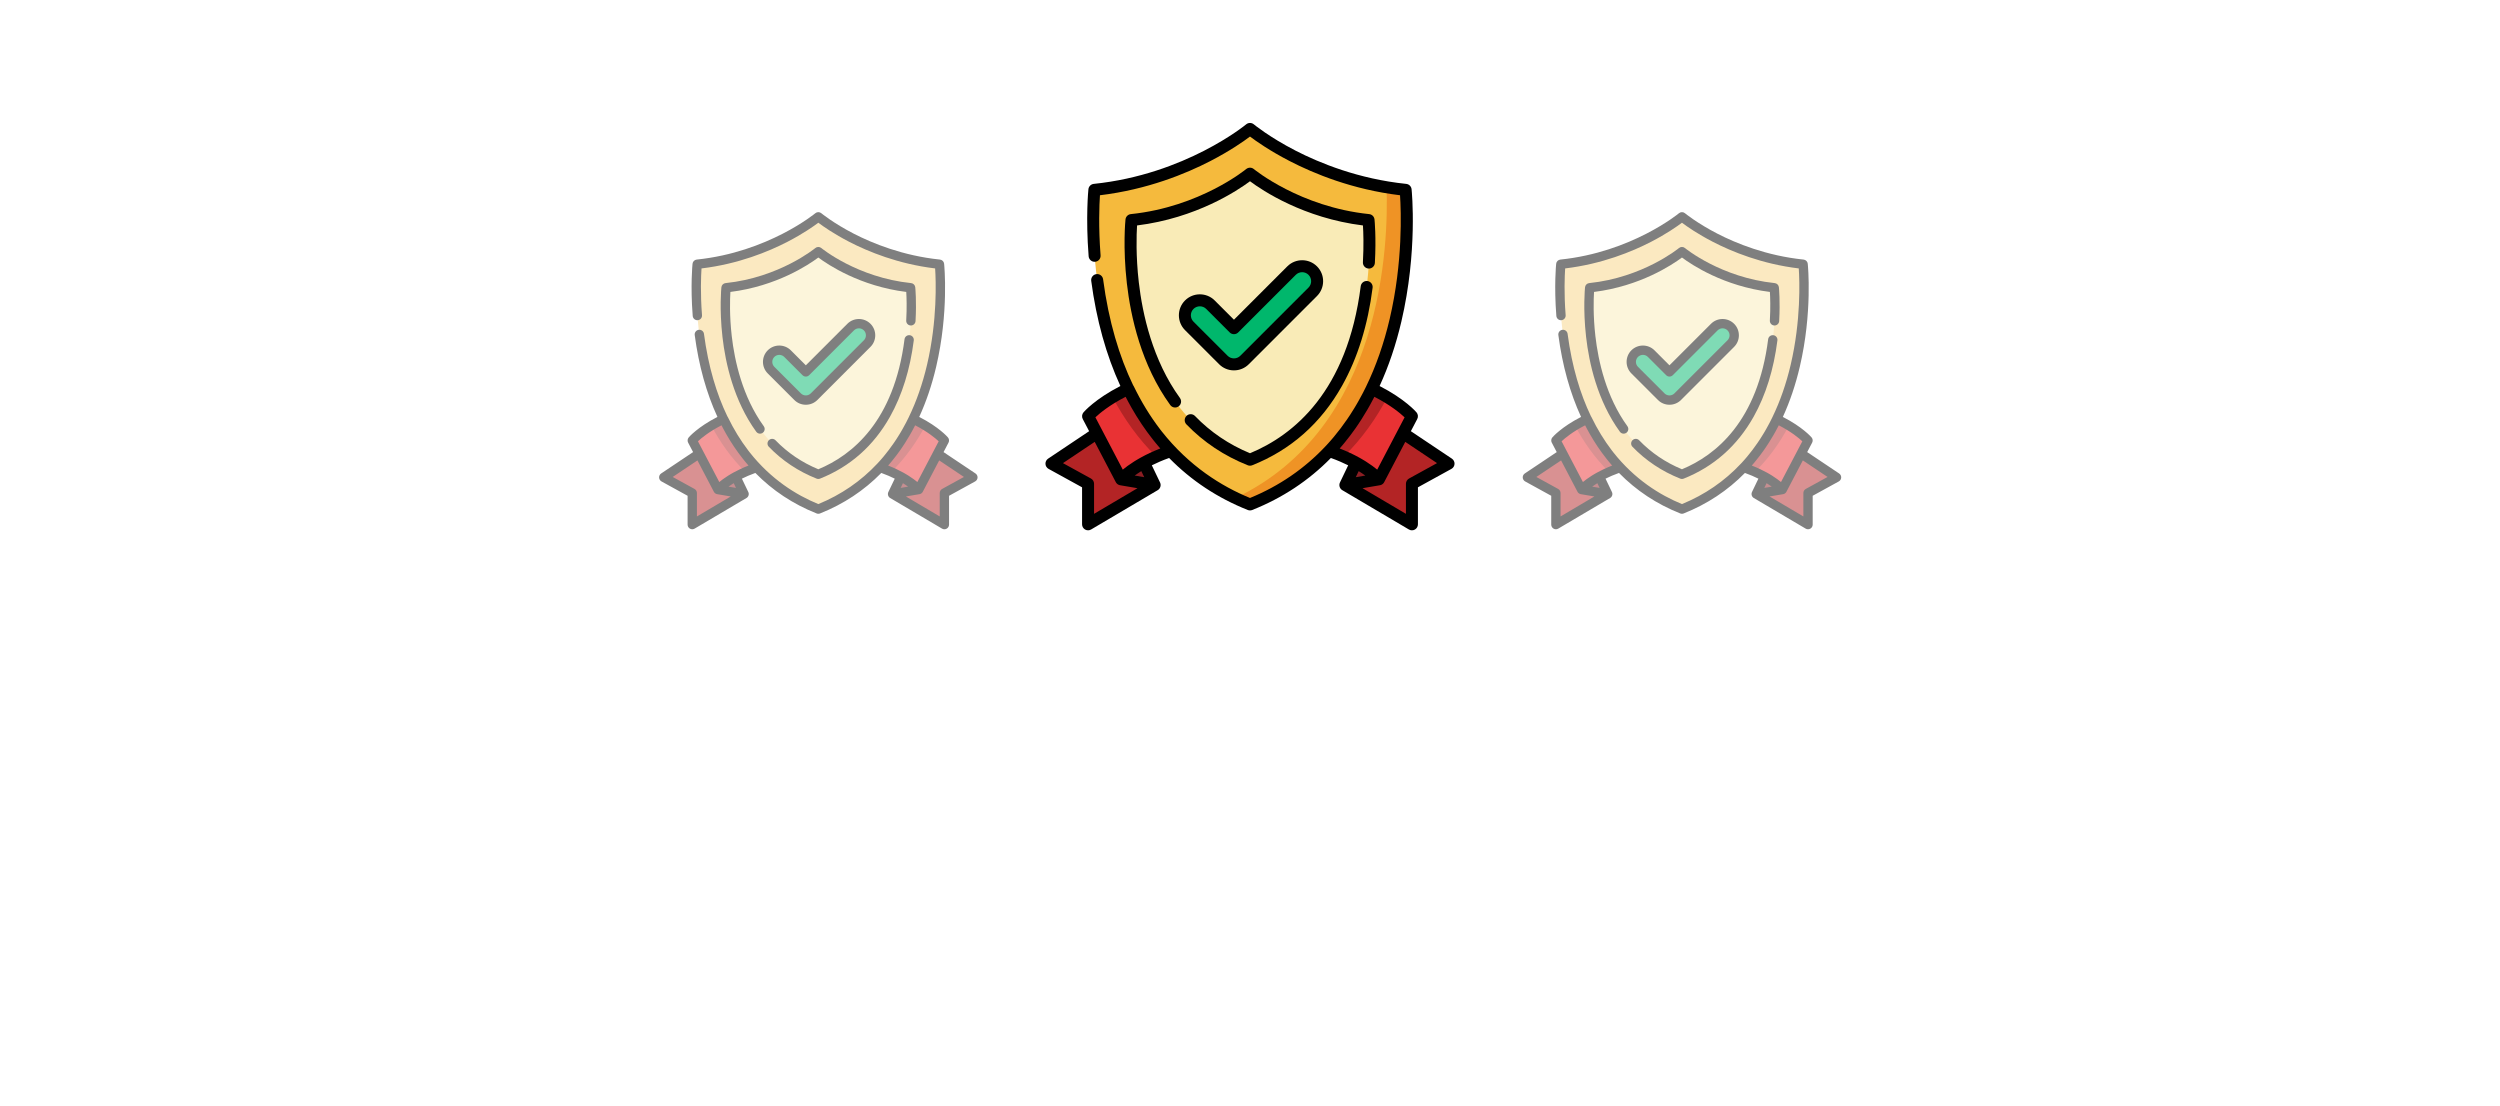 <svg width="330" height="146" viewBox="0 0 330 146" fill="none" xmlns="http://www.w3.org/2000/svg">
<rect y="0" width="330" height="146" rx="20" fill="white" fill-opacity="0.8"/>
<path d="M150.987 61.079C148.893 62.234 147.985 63.273 147.985 63.273L144.795 57.18L138.791 61.199L143.624 63.857V69.211L152.411 64.024L151.005 61.091L150.987 61.079ZM179.012 61.079C181.106 62.234 182.014 63.273 182.014 63.273L185.204 57.18L191.209 61.199L186.375 63.857V69.212L177.589 64.024L178.995 61.091L179.012 61.079Z" fill="#B32425"/>
<path d="M151.005 61.09C151.005 61.09 150.991 61.09 150.968 61.09C148.888 62.241 147.985 63.273 147.985 63.273L152.411 64.024L151.005 61.09ZM178.994 61.09C178.994 61.09 179.008 61.09 179.032 61.09C181.112 62.241 182.015 63.273 182.015 63.273L177.589 64.024L178.994 61.09Z" fill="#8C1E23"/>
<path d="M148.939 51.319C145.206 53.09 143.624 54.943 143.624 54.943L147.985 63.273C147.985 63.273 149.888 61.096 154.54 59.54C152.176 57.043 150.349 54.231 148.939 51.319ZM181.061 51.319C179.651 54.231 177.823 57.043 175.46 59.54C180.112 61.096 182.014 63.273 182.014 63.273L186.375 54.943C186.375 54.943 184.793 53.089 181.061 51.319Z" fill="#E93234"/>
<path d="M165 66.585C188.841 57.101 185.542 25.06 185.542 25.06C173.079 23.774 165 17.021 165 17.021C165 17.021 156.921 23.774 144.458 25.06C144.458 25.06 141.158 57.101 165 66.585Z" fill="#F5BA3D"/>
<path d="M181.061 51.319C179.651 54.231 177.823 57.043 175.46 59.54C176.109 59.757 176.748 60.002 177.375 60.275C179.776 57.911 181.66 55.231 183.136 52.43C182.535 52.068 181.846 51.692 181.061 51.319ZM148.939 51.319C150.349 54.231 152.176 57.043 154.54 59.54C153.891 59.757 153.252 60.002 152.625 60.275C150.224 57.911 148.34 55.231 146.864 52.43C147.464 52.068 148.153 51.692 148.939 51.319Z" fill="#B32425"/>
<path d="M185.542 25.06C184.7 24.973 183.86 24.859 183.025 24.718C183.288 32.085 182.609 56.472 163.069 65.739C163.703 66.043 164.347 66.325 165 66.585C188.841 57.101 185.542 25.06 185.542 25.06Z" fill="#EF9325"/>
<path d="M165 60.682C183.162 53.457 180.649 29.049 180.649 29.049C171.154 28.069 165 22.925 165 22.925C165 22.925 158.845 28.069 149.351 29.049C149.351 29.049 146.838 53.457 165 60.682Z" fill="#F9EBB7"/>
<path d="M162.882 48.099C162.357 48.099 161.854 47.891 161.482 47.52L156.982 43.019C156.209 42.246 156.209 40.993 156.982 40.22C157.754 39.448 159.007 39.448 159.78 40.22L162.882 43.322L170.484 35.72C171.257 34.947 172.51 34.947 173.283 35.719C174.056 36.492 174.056 37.745 173.283 38.518L164.281 47.52C164.097 47.703 163.879 47.849 163.639 47.949C163.399 48.048 163.142 48.099 162.882 48.099Z" fill="#00B76C"/>
<path d="M191.649 60.541L186.234 56.917L187.076 55.31C187.149 55.17 187.179 55.011 187.161 54.855C187.143 54.698 187.079 54.55 186.977 54.43C186.912 54.354 185.447 52.664 182.107 50.954C183.302 48.353 184.263 45.51 184.981 42.447C187.142 33.227 186.363 25.311 186.329 24.979C186.31 24.798 186.23 24.629 186.101 24.501C185.973 24.372 185.804 24.292 185.623 24.273C179.329 23.624 174.199 21.525 171.004 19.879C167.531 18.089 165.526 16.431 165.507 16.414C165.365 16.296 165.185 16.23 165 16.23C164.814 16.23 164.635 16.296 164.493 16.414C164.414 16.48 156.459 23.027 144.376 24.273C144.196 24.292 144.027 24.372 143.898 24.501C143.77 24.63 143.689 24.798 143.671 24.979C143.655 25.128 143.299 28.692 143.7 33.828C143.708 33.931 143.737 34.032 143.784 34.125C143.831 34.218 143.896 34.3 143.975 34.367C144.054 34.435 144.145 34.486 144.244 34.518C144.343 34.55 144.447 34.563 144.55 34.555C144.759 34.538 144.953 34.44 145.09 34.28C145.226 34.121 145.294 33.914 145.277 33.705C144.984 29.948 145.112 27.008 145.194 25.774C151.456 25.023 156.552 22.922 159.765 21.261C162.384 19.907 164.178 18.645 165 18.025C165.821 18.645 167.615 19.907 170.234 21.261C173.447 22.922 178.543 25.023 184.805 25.774C184.941 27.824 185.2 34.584 183.441 42.086C182.68 45.336 181.636 48.324 180.326 51.021C180.289 51.096 180.252 51.171 180.215 51.246C180.134 51.409 180.052 51.571 179.969 51.733C179.923 51.824 179.876 51.914 179.828 52.005C179.668 52.31 179.503 52.614 179.333 52.914C179.265 53.036 179.195 53.158 179.125 53.279C179.055 53.4 178.984 53.52 178.912 53.641C178.861 53.727 178.809 53.813 178.756 53.899C178.588 54.175 178.417 54.448 178.241 54.719C178.228 54.739 178.215 54.759 178.202 54.779C178.072 54.977 177.94 55.174 177.805 55.37C177.263 56.162 176.683 56.928 176.068 57.666L176.058 57.678C175.94 57.819 175.821 57.958 175.701 58.096C175.607 58.205 175.511 58.312 175.415 58.419C175.396 58.441 175.377 58.462 175.358 58.484C175.249 58.604 175.14 58.723 175.03 58.841L175.013 58.859C172.222 61.843 168.868 64.147 165 65.732C161.213 64.179 156.973 61.522 153.377 56.979L153.342 56.936C153.27 56.843 153.198 56.751 153.126 56.657C151.815 54.941 150.65 53.04 149.651 50.975C149.628 50.927 149.6 50.882 149.568 50.84C147.757 47.071 146.351 42.472 145.608 36.857C145.579 36.65 145.469 36.464 145.303 36.337C145.137 36.211 144.928 36.155 144.721 36.183C144.514 36.21 144.326 36.318 144.199 36.483C144.071 36.648 144.014 36.857 144.04 37.065C144.722 42.216 146.015 46.872 147.892 50.954C144.553 52.664 143.087 54.354 143.023 54.43C142.92 54.55 142.856 54.698 142.838 54.855C142.821 55.012 142.85 55.17 142.923 55.31L143.765 56.918L138.351 60.541C138.238 60.617 138.147 60.72 138.085 60.841C138.024 60.962 137.995 61.097 138.001 61.233C138.007 61.369 138.047 61.5 138.119 61.616C138.191 61.731 138.291 61.826 138.41 61.892L142.833 64.325V69.212C142.833 69.351 142.87 69.488 142.94 69.608C143.011 69.729 143.111 69.829 143.232 69.898C143.353 69.967 143.491 70.003 143.63 70.002C143.769 70.001 143.906 69.963 144.026 69.892L152.813 64.705C152.818 64.702 152.823 64.698 152.829 64.695C152.853 64.679 152.877 64.662 152.901 64.644C152.908 64.638 152.915 64.633 152.922 64.627C152.941 64.611 152.958 64.595 152.975 64.578C152.978 64.575 152.981 64.573 152.983 64.57C153.004 64.548 153.023 64.526 153.04 64.502L153.042 64.5C153.044 64.498 153.045 64.496 153.046 64.494C153.064 64.47 153.081 64.444 153.096 64.418C153.099 64.412 153.102 64.407 153.105 64.401C153.121 64.373 153.135 64.344 153.146 64.314C153.148 64.309 153.15 64.304 153.152 64.299C153.161 64.273 153.169 64.247 153.176 64.221C153.178 64.214 153.18 64.207 153.182 64.2C153.189 64.169 153.194 64.138 153.197 64.106C153.198 64.102 153.198 64.097 153.198 64.093C153.201 64.065 153.202 64.036 153.201 64.007C153.2 63.968 153.197 63.929 153.191 63.891L153.189 63.884C153.182 63.846 153.173 63.81 153.161 63.774C153.15 63.742 153.138 63.712 153.124 63.682L152.041 61.422C152.691 61.097 153.45 60.765 154.323 60.452C157.242 63.431 160.714 65.731 164.708 67.32C164.895 67.394 165.105 67.394 165.292 67.32C169.28 65.734 172.756 63.432 175.677 60.452C176.55 60.765 177.309 61.098 177.959 61.422L176.876 63.682C176.858 63.719 176.844 63.757 176.832 63.797C176.824 63.825 176.816 63.855 176.811 63.884C176.811 63.886 176.81 63.889 176.81 63.891C176.804 63.923 176.801 63.955 176.8 63.988C176.799 63.995 176.799 64.001 176.799 64.008C176.799 64.036 176.799 64.065 176.802 64.093C176.802 64.098 176.802 64.102 176.803 64.106C176.806 64.138 176.811 64.169 176.819 64.2C176.82 64.207 176.822 64.214 176.824 64.221C176.831 64.247 176.839 64.273 176.848 64.299C176.85 64.304 176.852 64.309 176.854 64.315C176.866 64.344 176.879 64.373 176.895 64.401C176.898 64.407 176.901 64.413 176.904 64.418C176.919 64.444 176.936 64.47 176.954 64.494C176.955 64.496 176.956 64.498 176.958 64.5L176.96 64.503C176.977 64.526 176.996 64.548 177.017 64.57C177.019 64.573 177.022 64.575 177.025 64.578C177.042 64.595 177.059 64.611 177.078 64.627C177.085 64.633 177.092 64.638 177.099 64.644C177.122 64.662 177.147 64.679 177.171 64.695C177.177 64.698 177.182 64.702 177.187 64.705L185.974 69.892C186.094 69.963 186.23 70.001 186.37 70.002C186.509 70.004 186.647 69.968 186.768 69.898C186.889 69.829 186.99 69.729 187.06 69.609C187.13 69.488 187.166 69.351 187.166 69.212V64.325L191.59 61.892C191.709 61.826 191.809 61.731 191.881 61.616C191.953 61.5 191.993 61.369 191.999 61.233C192.005 61.097 191.976 60.962 191.914 60.841C191.853 60.72 191.761 60.617 191.649 60.541ZM149.838 62.734C149.878 62.705 149.919 62.676 149.962 62.645C149.989 62.627 150.017 62.608 150.044 62.589C150.088 62.559 150.132 62.529 150.178 62.497C150.206 62.479 150.235 62.459 150.264 62.44C150.312 62.408 150.36 62.376 150.411 62.344C150.429 62.332 150.449 62.32 150.467 62.308C150.524 62.272 150.582 62.235 150.641 62.198L150.655 62.189L151.038 62.989L149.781 62.775C149.799 62.762 149.818 62.748 149.838 62.734ZM144.005 63.164L140.311 61.132L144.503 58.327L147.284 63.64C147.3 63.669 147.317 63.697 147.335 63.724C147.343 63.734 147.351 63.743 147.359 63.753C147.371 63.769 147.383 63.785 147.397 63.8C147.41 63.815 147.424 63.828 147.439 63.842C147.448 63.851 147.456 63.86 147.465 63.868C147.483 63.883 147.502 63.897 147.521 63.911C147.527 63.916 147.534 63.921 147.541 63.926C147.562 63.94 147.584 63.953 147.607 63.965C147.612 63.968 147.617 63.971 147.622 63.974C147.651 63.988 147.68 64.001 147.709 64.012C147.739 64.023 147.77 64.033 147.801 64.04C147.819 64.044 147.835 64.049 147.853 64.052L150.148 64.442L144.415 67.826V63.857C144.415 63.715 144.377 63.576 144.305 63.455C144.233 63.333 144.129 63.232 144.005 63.164ZM153.16 59.198C152.174 59.583 151.329 59.989 150.612 60.384C150.61 60.385 150.608 60.386 150.605 60.387L150.585 60.398L150.585 60.398L150.577 60.403C150.484 60.455 150.39 60.507 150.298 60.561C150.262 60.581 150.227 60.602 150.193 60.622L150.181 60.629L150.165 60.638C150.07 60.694 149.978 60.749 149.888 60.804L149.846 60.83C149.792 60.864 149.739 60.897 149.686 60.93L149.653 60.951L149.649 60.954C149.041 61.34 148.562 61.698 148.207 61.992L145.62 57.05L144.592 55.086C145.167 54.543 146.445 53.475 148.582 52.377C148.664 52.537 148.747 52.697 148.831 52.855C148.874 52.936 148.917 53.016 148.96 53.096C149.069 53.297 149.18 53.498 149.292 53.698C149.317 53.743 149.341 53.788 149.366 53.833C150.211 55.317 151.142 56.702 152.156 57.987L152.227 58.076C152.309 58.18 152.392 58.283 152.476 58.385C152.518 58.438 152.562 58.49 152.605 58.543C152.678 58.632 152.752 58.721 152.826 58.808C152.936 58.939 153.048 59.069 153.16 59.198ZM179.188 62.516L179.345 62.19L179.359 62.198C179.418 62.235 179.475 62.272 179.532 62.308C179.551 62.32 179.571 62.332 179.589 62.344C179.64 62.377 179.688 62.409 179.736 62.441C179.765 62.46 179.794 62.479 179.822 62.498C179.868 62.529 179.912 62.559 179.956 62.59C179.983 62.608 180.011 62.627 180.038 62.646C180.08 62.675 180.12 62.704 180.16 62.733C180.18 62.747 180.2 62.762 180.22 62.776L178.962 62.989L179.188 62.516ZM176.845 59.192C176.913 59.114 176.98 59.035 177.047 58.956C177.088 58.908 177.13 58.861 177.17 58.813C177.273 58.691 177.376 58.568 177.477 58.444L177.487 58.432C177.986 57.822 178.463 57.195 178.915 56.55C178.976 56.464 179.034 56.375 179.094 56.288C179.166 56.182 179.239 56.076 179.31 55.97C179.456 55.753 179.598 55.534 179.738 55.313C179.998 54.906 180.25 54.492 180.492 54.074C180.581 53.922 180.668 53.769 180.754 53.615C180.801 53.53 180.849 53.446 180.896 53.361C181.048 53.084 181.196 52.806 181.34 52.526C181.366 52.476 181.392 52.427 181.417 52.377C183.54 53.469 184.827 54.543 185.407 55.088L181.793 61.992C181.438 61.699 180.959 61.34 180.351 60.954L180.347 60.951L180.314 60.93C180.261 60.897 180.208 60.864 180.154 60.83L180.101 60.798C180.014 60.745 179.926 60.692 179.835 60.638L179.819 60.629L179.807 60.622C179.773 60.602 179.737 60.581 179.702 60.561C179.643 60.527 179.583 60.493 179.522 60.458C179.489 60.44 179.456 60.421 179.422 60.403L179.414 60.398L179.414 60.398L179.394 60.387C179.392 60.386 179.39 60.385 179.388 60.384C178.671 59.989 177.826 59.583 176.839 59.198L176.845 59.192ZM185.994 63.164C185.87 63.232 185.767 63.333 185.695 63.454C185.623 63.576 185.584 63.715 185.584 63.857V67.826L179.852 64.442L182.147 64.052C182.155 64.051 182.163 64.048 182.171 64.046C182.205 64.04 182.238 64.031 182.27 64.02C182.289 64.013 182.307 64.006 182.324 63.999C182.337 63.993 182.351 63.987 182.363 63.981C182.381 63.973 182.398 63.963 182.414 63.953C182.426 63.946 182.439 63.939 182.45 63.932C182.467 63.92 182.483 63.909 182.498 63.896C182.509 63.888 182.52 63.88 182.53 63.872C182.546 63.858 182.562 63.843 182.577 63.827C182.585 63.819 182.593 63.811 182.601 63.802C182.619 63.783 182.635 63.761 182.651 63.74C182.655 63.734 182.66 63.73 182.664 63.724C182.682 63.697 182.7 63.669 182.715 63.639L185.496 58.327L189.688 61.132L185.994 63.164Z" fill="black"/>
<path d="M181.483 34.705C181.672 31.33 181.445 29.062 181.435 28.968C181.416 28.787 181.336 28.618 181.208 28.489C181.079 28.361 180.91 28.28 180.73 28.262C171.607 27.321 165.566 22.367 165.507 22.318C165.365 22.199 165.185 22.134 165 22.134C164.815 22.134 164.636 22.199 164.493 22.317C164.433 22.367 158.393 27.321 149.27 28.262C149.089 28.28 148.92 28.361 148.792 28.489C148.663 28.618 148.583 28.787 148.565 28.968C148.549 29.114 148.201 32.613 148.744 37.389C149.248 41.815 150.651 48.196 154.475 53.467C154.548 53.568 154.644 53.65 154.756 53.707C154.867 53.764 154.99 53.793 155.115 53.793C155.261 53.793 155.404 53.753 155.528 53.676C155.652 53.6 155.753 53.491 155.819 53.361C155.886 53.231 155.914 53.086 155.903 52.94C155.892 52.795 155.84 52.656 155.755 52.538C152.141 47.556 150.805 41.474 150.32 37.249C149.923 33.784 150.017 30.965 150.091 29.76C157.92 28.787 163.362 25.148 165 23.926C166.638 25.148 172.079 28.787 179.909 29.76C179.964 30.64 180.029 32.384 179.904 34.615C179.898 34.719 179.912 34.823 179.947 34.921C179.981 35.019 180.034 35.109 180.103 35.187C180.173 35.264 180.256 35.327 180.35 35.372C180.443 35.417 180.545 35.444 180.649 35.449C181.086 35.473 181.458 35.141 181.483 34.705ZM164.707 61.416C164.895 61.491 165.104 61.491 165.292 61.416C170.39 59.388 174.38 55.858 177.151 50.922C179.203 47.267 180.56 42.908 181.186 37.964C181.208 37.758 181.148 37.552 181.019 37.39C180.891 37.228 180.704 37.122 180.499 37.096C180.294 37.07 180.086 37.126 179.921 37.251C179.757 37.376 179.647 37.56 179.617 37.765C177.857 51.673 170.763 57.441 165 59.828C162.214 58.676 159.772 57.022 157.736 54.909C157.59 54.76 157.391 54.675 157.183 54.672C156.974 54.669 156.773 54.748 156.623 54.893C156.473 55.038 156.386 55.236 156.381 55.444C156.376 55.653 156.454 55.855 156.597 56.006C158.861 58.356 161.59 60.176 164.707 61.416Z" fill="black"/>
<path d="M162.882 48.89C163.622 48.89 164.317 48.602 164.84 48.079L173.842 39.077C174.922 37.997 174.922 36.24 173.842 35.16C172.762 34.08 171.005 34.081 169.925 35.16L162.882 42.203L160.339 39.661C159.259 38.581 157.502 38.581 156.423 39.661C155.343 40.741 155.343 42.498 156.423 43.578L160.924 48.079C161.446 48.602 162.142 48.89 162.882 48.89ZM157.541 40.779C157.651 40.669 157.782 40.581 157.926 40.522C158.07 40.462 158.225 40.432 158.381 40.432C158.685 40.432 158.989 40.548 159.221 40.779L162.322 43.881C162.396 43.955 162.483 44.013 162.579 44.053C162.675 44.092 162.778 44.113 162.882 44.113C162.986 44.113 163.088 44.092 163.184 44.053C163.28 44.013 163.367 43.955 163.441 43.881L171.043 36.279C171.507 35.815 172.26 35.815 172.724 36.278C173.187 36.742 173.187 37.495 172.724 37.959L163.722 46.96C163.498 47.185 163.199 47.308 162.882 47.308C162.564 47.308 162.266 47.185 162.042 46.96L157.541 42.46C157.078 41.996 157.078 41.243 157.541 40.779Z" fill="black"/>
<g opacity="0.5" filter="url(#filter0_f_43_5)">
<path d="M211.11 62.916C209.48 63.816 208.773 64.624 208.773 64.624L206.29 59.881L201.615 63.009L205.378 65.079V69.247L212.219 65.209L211.124 62.925L211.11 62.916ZM232.927 62.916C234.557 63.816 235.265 64.624 235.265 64.624L237.748 59.881L242.422 63.009L238.659 65.079V69.247L231.819 65.209L232.914 62.925L232.927 62.916Z" fill="#B32425"/>
<path d="M211.124 62.925C211.124 62.925 211.114 62.925 211.095 62.925C209.476 63.821 208.773 64.624 208.773 64.624L212.218 65.209L211.124 62.925ZM232.914 62.925C232.914 62.925 232.924 62.925 232.942 62.925C234.562 63.821 235.265 64.624 235.265 64.624L231.819 65.209L232.914 62.925Z" fill="#8C1E23"/>
<path d="M209.516 55.318C206.61 56.697 205.378 58.14 205.378 58.14L208.773 64.624C208.773 64.624 210.254 62.93 213.876 61.718C212.036 59.774 210.613 57.586 209.516 55.318ZM234.522 55.318C233.424 57.586 232.002 59.774 230.162 61.718C233.783 62.93 235.264 64.624 235.264 64.624L238.659 58.14C238.659 58.14 237.428 56.697 234.522 55.318Z" fill="#E93234"/>
<path d="M222.019 67.203C240.579 59.82 238.011 34.876 238.011 34.876C228.308 33.875 222.019 28.618 222.019 28.618C222.019 28.618 215.73 33.875 206.027 34.876C206.027 34.876 203.459 59.82 222.019 67.203Z" fill="#F8D384"/>
<path d="M234.522 55.318C233.424 57.586 232.002 59.774 230.162 61.718C230.667 61.887 231.165 62.078 231.653 62.291C233.522 60.45 234.989 58.364 236.137 56.183C235.67 55.901 235.134 55.608 234.522 55.318ZM209.516 55.318C210.614 57.586 212.036 59.774 213.876 61.718C213.371 61.887 212.873 62.078 212.385 62.291C210.516 60.45 209.049 58.364 207.901 56.183C208.368 55.901 208.904 55.608 209.516 55.318Z" fill="#B32425"/>
<path d="M222.019 62.607C236.158 56.983 234.201 37.981 234.201 37.981C226.81 37.218 222.019 33.214 222.019 33.214C222.019 33.214 217.228 37.218 209.837 37.981C209.837 37.981 207.88 56.983 222.019 62.607Z" fill="#F9EBB7"/>
<path d="M220.37 52.812C219.961 52.812 219.57 52.65 219.281 52.361L215.777 48.857C215.175 48.255 215.175 47.28 215.777 46.678C216.378 46.077 217.354 46.077 217.955 46.678L220.37 49.093L226.288 43.174C226.89 42.573 227.865 42.573 228.467 43.174C229.069 43.776 229.069 44.751 228.467 45.353L221.459 52.361C221.316 52.504 221.146 52.617 220.96 52.695C220.773 52.772 220.572 52.812 220.37 52.812Z" fill="#00B76C"/>
<path d="M242.765 62.498L238.549 59.677L239.205 58.425C239.262 58.316 239.285 58.193 239.271 58.071C239.257 57.949 239.207 57.834 239.128 57.74C239.077 57.681 237.937 56.365 235.337 55.034C236.267 53.01 237.015 50.796 237.574 48.411C239.256 41.234 238.65 35.072 238.623 34.813C238.609 34.672 238.546 34.541 238.446 34.441C238.346 34.341 238.215 34.278 238.074 34.264C233.174 33.758 229.181 32.124 226.693 30.843C223.99 29.449 222.429 28.158 222.414 28.146C222.303 28.053 222.163 28.002 222.019 28.002C221.875 28.002 221.735 28.053 221.624 28.146C221.563 28.197 215.37 33.293 205.964 34.264C205.823 34.278 205.692 34.341 205.592 34.441C205.492 34.541 205.429 34.672 205.415 34.813C205.403 34.929 205.125 37.703 205.438 41.702C205.444 41.782 205.466 41.861 205.503 41.933C205.539 42.005 205.59 42.069 205.651 42.122C205.713 42.174 205.784 42.214 205.861 42.239C205.938 42.264 206.019 42.274 206.099 42.267C206.262 42.255 206.413 42.178 206.519 42.054C206.625 41.93 206.678 41.769 206.665 41.606C206.437 38.681 206.537 36.392 206.601 35.432C211.475 34.848 215.442 33.212 217.944 31.919C219.983 30.865 221.379 29.882 222.019 29.4C222.658 29.882 224.055 30.865 226.094 31.919C228.595 33.212 232.562 34.848 237.437 35.432C237.543 37.028 237.744 42.29 236.375 48.13C235.782 50.66 234.97 52.987 233.95 55.086C233.922 55.145 233.892 55.203 233.863 55.261C233.801 55.388 233.737 55.515 233.672 55.641C233.636 55.711 233.6 55.782 233.563 55.852C233.438 56.09 233.309 56.326 233.177 56.56C233.124 56.655 233.07 56.75 233.015 56.844C232.961 56.938 232.906 57.032 232.85 57.126C232.81 57.193 232.769 57.26 232.728 57.327C232.598 57.541 232.464 57.754 232.327 57.965C232.317 57.98 232.307 57.996 232.297 58.011C232.196 58.166 232.093 58.319 231.988 58.472C231.565 59.089 231.114 59.685 230.636 60.259L230.627 60.269C230.536 60.378 230.443 60.487 230.35 60.594C230.276 60.679 230.202 60.762 230.127 60.846C230.112 60.862 230.097 60.879 230.082 60.896C229.998 60.989 229.913 61.082 229.827 61.174L229.814 61.188C227.641 63.511 225.03 65.305 222.019 66.539C219.071 65.33 215.77 63.261 212.971 59.725L212.944 59.691C212.887 59.619 212.831 59.547 212.776 59.474C211.754 58.138 210.848 56.658 210.07 55.05C210.052 55.013 210.031 54.978 210.006 54.946C208.596 52.012 207.501 48.431 206.923 44.06C206.9 43.899 206.815 43.754 206.686 43.655C206.556 43.557 206.393 43.514 206.232 43.535C206.071 43.556 205.925 43.64 205.826 43.769C205.726 43.898 205.682 44.06 205.702 44.221C206.233 48.232 207.24 51.857 208.701 55.034C206.101 56.365 204.96 57.681 204.91 57.74C204.83 57.834 204.78 57.949 204.767 58.071C204.753 58.193 204.776 58.316 204.833 58.425L205.488 59.677L201.273 62.498C201.185 62.557 201.114 62.637 201.066 62.731C201.019 62.826 200.996 62.931 201.001 63.036C201.005 63.142 201.037 63.244 201.093 63.334C201.148 63.424 201.226 63.498 201.319 63.549L204.763 65.443V69.247C204.763 69.356 204.792 69.463 204.846 69.556C204.901 69.65 204.979 69.728 205.073 69.782C205.168 69.836 205.274 69.864 205.383 69.863C205.491 69.862 205.598 69.832 205.691 69.777L212.532 65.739C212.536 65.737 212.54 65.734 212.544 65.731C212.563 65.719 212.582 65.706 212.6 65.692C212.606 65.687 212.611 65.683 212.617 65.678C212.631 65.666 212.645 65.653 212.658 65.64C212.66 65.638 212.662 65.636 212.664 65.634C212.68 65.617 212.695 65.6 212.709 65.581L212.71 65.58C212.711 65.578 212.712 65.577 212.713 65.575C212.727 65.556 212.74 65.536 212.752 65.516C212.754 65.511 212.757 65.507 212.759 65.503C212.771 65.481 212.782 65.458 212.791 65.435C212.793 65.431 212.794 65.427 212.795 65.423C212.803 65.403 212.809 65.383 212.814 65.362C212.816 65.356 212.817 65.351 212.819 65.346C212.824 65.322 212.828 65.297 212.831 65.273C212.831 65.269 212.831 65.266 212.832 65.263C212.834 65.241 212.834 65.218 212.834 65.196C212.833 65.166 212.831 65.135 212.826 65.105L212.824 65.1C212.819 65.071 212.812 65.042 212.802 65.014C212.794 64.99 212.785 64.966 212.774 64.943L211.931 63.183C212.437 62.931 213.028 62.672 213.707 62.428C215.98 64.748 218.682 66.538 221.792 67.775C221.938 67.833 222.101 67.833 222.247 67.775C225.351 66.54 228.057 64.748 230.331 62.428C231.011 62.672 231.601 62.931 232.108 63.183L231.264 64.943C231.251 64.972 231.239 65.001 231.23 65.032C231.224 65.054 231.218 65.077 231.214 65.1C231.213 65.102 231.213 65.104 231.213 65.105C231.209 65.13 231.206 65.156 231.205 65.181C231.205 65.186 231.205 65.191 231.205 65.196C231.204 65.219 231.205 65.241 231.207 65.263C231.207 65.266 231.207 65.27 231.207 65.273C231.21 65.297 231.214 65.322 231.22 65.346C231.221 65.351 231.222 65.357 231.224 65.362C231.229 65.383 231.235 65.403 231.243 65.423C231.244 65.427 231.246 65.431 231.247 65.435C231.256 65.458 231.267 65.481 231.279 65.503C231.281 65.507 231.284 65.511 231.286 65.516C231.298 65.536 231.311 65.556 231.325 65.575C231.326 65.577 231.327 65.578 231.328 65.58L231.329 65.582C231.343 65.6 231.358 65.617 231.374 65.634C231.376 65.636 231.378 65.638 231.38 65.64C231.393 65.653 231.407 65.666 231.422 65.678C231.427 65.683 231.433 65.687 231.438 65.692C231.456 65.706 231.475 65.719 231.494 65.731C231.499 65.734 231.502 65.737 231.507 65.739L238.347 69.778C238.44 69.833 238.547 69.862 238.655 69.863C238.764 69.864 238.871 69.836 238.965 69.782C239.059 69.728 239.138 69.65 239.192 69.556C239.247 69.463 239.275 69.356 239.275 69.247V65.443L242.719 63.549C242.812 63.498 242.89 63.424 242.946 63.334C243.001 63.244 243.033 63.142 243.038 63.036C243.042 62.931 243.019 62.826 242.971 62.731C242.924 62.637 242.852 62.557 242.765 62.498ZM210.215 64.205C210.247 64.182 210.279 64.159 210.312 64.136C210.333 64.121 210.355 64.107 210.376 64.092C210.41 64.068 210.444 64.045 210.48 64.02C210.502 64.006 210.525 63.991 210.547 63.976C210.585 63.951 210.622 63.926 210.662 63.901C210.676 63.892 210.691 63.882 210.706 63.873C210.75 63.845 210.795 63.816 210.841 63.787L210.852 63.781L211.15 64.403L210.171 64.237C210.185 64.226 210.2 64.216 210.215 64.205ZM205.675 64.539L202.799 62.958L206.063 60.774L208.228 64.91C208.24 64.933 208.253 64.954 208.267 64.975C208.273 64.983 208.28 64.99 208.286 64.998C208.295 65.011 208.305 65.023 208.315 65.035C208.325 65.046 208.337 65.057 208.348 65.067C208.355 65.074 208.361 65.081 208.369 65.087C208.382 65.099 208.397 65.11 208.412 65.121C208.417 65.125 208.422 65.129 208.427 65.132C208.444 65.144 208.461 65.154 208.479 65.163C208.483 65.165 208.487 65.168 208.491 65.17C208.513 65.181 208.535 65.191 208.559 65.2C208.582 65.208 208.606 65.216 208.63 65.222C208.644 65.225 208.657 65.229 208.67 65.231L210.457 65.534L205.994 68.169V65.079C205.994 64.969 205.964 64.861 205.908 64.766C205.852 64.671 205.772 64.593 205.675 64.539ZM212.802 61.452C212.034 61.752 211.377 62.068 210.818 62.375C210.817 62.376 210.815 62.377 210.813 62.378L210.798 62.386L210.797 62.386L210.791 62.39C210.718 62.43 210.646 62.471 210.573 62.513C210.546 62.529 210.519 62.545 210.492 62.56L210.483 62.566L210.47 62.573C210.396 62.617 210.325 62.66 210.255 62.703L210.222 62.722C210.18 62.748 210.138 62.774 210.097 62.8L210.071 62.817L210.068 62.819C209.595 63.12 209.222 63.398 208.946 63.627L206.932 59.78L206.131 58.251C206.58 57.828 207.574 56.997 209.238 56.142C209.302 56.267 209.366 56.391 209.432 56.514C209.465 56.577 209.499 56.639 209.532 56.701C209.617 56.858 209.703 57.015 209.791 57.171C209.81 57.205 209.829 57.241 209.848 57.275C210.506 58.431 211.231 59.509 212.021 60.509L212.075 60.579C212.139 60.66 212.204 60.74 212.269 60.819C212.302 60.86 212.336 60.901 212.37 60.942C212.427 61.011 212.484 61.08 212.542 61.149C212.628 61.251 212.714 61.352 212.802 61.452ZM233.065 64.035L233.186 63.781L233.197 63.788C233.244 63.816 233.288 63.845 233.332 63.873C233.347 63.882 233.362 63.892 233.376 63.901C233.416 63.927 233.453 63.952 233.491 63.977C233.513 63.991 233.536 64.006 233.558 64.021C233.594 64.045 233.628 64.069 233.662 64.092C233.683 64.107 233.705 64.122 233.726 64.136C233.759 64.159 233.79 64.181 233.821 64.204C233.836 64.215 233.852 64.226 233.867 64.237L232.888 64.403L233.065 64.035ZM231.24 61.447C231.293 61.387 231.345 61.325 231.398 61.264C231.43 61.226 231.462 61.189 231.494 61.152C231.574 61.057 231.653 60.961 231.732 60.865L231.74 60.855C232.129 60.381 232.499 59.892 232.852 59.391C232.899 59.323 232.944 59.254 232.991 59.187C233.047 59.104 233.104 59.022 233.159 58.939C233.273 58.77 233.384 58.6 233.493 58.428C233.695 58.111 233.891 57.789 234.08 57.463C234.148 57.344 234.216 57.225 234.283 57.106C234.32 57.04 234.357 56.974 234.394 56.908C234.512 56.693 234.627 56.476 234.74 56.258C234.76 56.219 234.78 56.181 234.8 56.142C236.452 56.992 237.454 57.828 237.906 58.252L235.092 63.627C234.815 63.399 234.443 63.12 233.969 62.819L233.966 62.817L233.94 62.8C233.9 62.775 233.858 62.749 233.816 62.722L233.775 62.698C233.708 62.656 233.639 62.615 233.568 62.573L233.555 62.566L233.546 62.56C233.519 62.545 233.492 62.529 233.464 62.513C233.418 62.486 233.372 62.46 233.324 62.433C233.298 62.419 233.273 62.404 233.247 62.39L233.24 62.386L233.24 62.386L233.225 62.378C233.223 62.377 233.221 62.376 233.22 62.375C232.661 62.068 232.004 61.751 231.236 61.452L231.24 61.447ZM238.363 64.539C238.266 64.593 238.186 64.671 238.129 64.766C238.073 64.86 238.044 64.969 238.044 65.079V68.169L233.581 65.534L235.368 65.231C235.374 65.23 235.38 65.228 235.387 65.226C235.413 65.221 235.438 65.214 235.464 65.206C235.478 65.201 235.492 65.195 235.506 65.189C235.516 65.185 235.526 65.18 235.536 65.176C235.55 65.169 235.563 65.162 235.576 65.154C235.585 65.148 235.595 65.143 235.604 65.137C235.617 65.128 235.629 65.119 235.641 65.109C235.649 65.103 235.658 65.097 235.666 65.091C235.678 65.079 235.69 65.068 235.702 65.055C235.708 65.049 235.715 65.043 235.721 65.036C235.735 65.021 235.748 65.004 235.76 64.988C235.763 64.983 235.767 64.98 235.77 64.975C235.785 64.954 235.798 64.932 235.81 64.909L237.975 60.774L241.238 62.958L238.363 64.539Z" fill="black"/>
<path d="M234.851 42.384C234.998 39.757 234.821 37.992 234.814 37.918C234.799 37.777 234.737 37.646 234.637 37.546C234.537 37.446 234.405 37.383 234.264 37.369C227.163 36.636 222.46 32.78 222.414 32.741C222.303 32.649 222.164 32.598 222.019 32.598C221.875 32.598 221.735 32.649 221.625 32.741C221.578 32.78 216.876 36.636 209.774 37.369C209.633 37.383 209.501 37.446 209.401 37.546C209.301 37.646 209.239 37.777 209.224 37.918C209.213 38.032 208.942 40.755 209.364 44.474C209.756 47.919 210.848 52.887 213.825 56.99C213.882 57.069 213.957 57.133 214.044 57.177C214.131 57.221 214.227 57.244 214.324 57.244C214.437 57.244 214.549 57.213 214.645 57.153C214.742 57.094 214.821 57.009 214.872 56.908C214.924 56.807 214.946 56.694 214.937 56.58C214.928 56.467 214.888 56.359 214.822 56.267C212.008 52.389 210.968 47.654 210.591 44.365C210.282 41.668 210.355 39.473 210.412 38.535C216.507 37.777 220.744 34.944 222.019 33.993C223.294 34.944 227.53 37.777 233.626 38.535C233.668 39.22 233.719 40.578 233.621 42.315C233.617 42.395 233.628 42.476 233.655 42.553C233.682 42.629 233.723 42.699 233.777 42.76C233.831 42.82 233.896 42.869 233.969 42.904C234.042 42.939 234.121 42.959 234.201 42.964C234.542 42.982 234.832 42.724 234.851 42.384ZM221.791 63.179C221.938 63.237 222.1 63.237 222.246 63.179C226.215 61.6 229.321 58.851 231.479 55.009C233.076 52.164 234.133 48.77 234.62 44.921C234.637 44.761 234.59 44.601 234.49 44.474C234.39 44.348 234.244 44.266 234.085 44.246C233.925 44.226 233.764 44.269 233.635 44.366C233.507 44.464 233.422 44.607 233.398 44.767C232.028 55.594 226.506 60.084 222.019 61.943C219.85 61.045 217.949 59.758 216.364 58.113C216.251 57.997 216.096 57.931 215.933 57.928C215.771 57.926 215.615 57.988 215.498 58.1C215.381 58.213 215.313 58.367 215.309 58.53C215.306 58.692 215.366 58.849 215.478 58.967C217.24 60.796 219.364 62.213 221.791 63.179Z" fill="black"/>
<path d="M220.37 53.427C220.946 53.427 221.488 53.203 221.895 52.796L228.902 45.788C229.743 44.947 229.743 43.58 228.902 42.739C228.062 41.898 226.694 41.898 225.853 42.739L220.37 48.222L218.391 46.243C217.55 45.402 216.182 45.402 215.342 46.243C214.501 47.084 214.501 48.451 215.342 49.292L218.846 52.796C219.253 53.203 219.794 53.427 220.37 53.427ZM216.212 47.113C216.298 47.027 216.4 46.959 216.512 46.913C216.624 46.866 216.745 46.843 216.866 46.843C217.103 46.843 217.34 46.933 217.52 47.113L219.935 49.528C219.992 49.585 220.06 49.63 220.134 49.661C220.209 49.692 220.289 49.708 220.37 49.708C220.451 49.708 220.531 49.692 220.606 49.661C220.68 49.63 220.748 49.585 220.805 49.528L226.724 43.609C227.084 43.249 227.671 43.249 228.032 43.609C228.392 43.97 228.392 44.557 228.032 44.917L221.024 51.925C220.849 52.1 220.617 52.196 220.37 52.196C220.123 52.196 219.891 52.1 219.716 51.925L216.212 48.421C215.852 48.061 215.852 47.474 216.212 47.113Z" fill="black"/>
</g>
<g opacity="0.5" filter="url(#filter1_f_43_5)">
<path d="M97.11 62.916C95.48 63.816 94.773 64.624 94.773 64.624L92.29 59.881L87.615 63.009L91.378 65.079V69.247L98.219 65.209L97.124 62.925L97.11 62.916ZM118.927 62.916C120.557 63.816 121.265 64.624 121.265 64.624L123.748 59.881L128.422 63.009L124.659 65.079V69.247L117.819 65.209L118.914 62.925L118.927 62.916Z" fill="#B32425"/>
<path d="M97.124 62.925C97.124 62.925 97.114 62.925 97.095 62.925C95.476 63.821 94.773 64.624 94.773 64.624L98.219 65.209L97.124 62.925ZM118.914 62.925C118.914 62.925 118.924 62.925 118.942 62.925C120.562 63.821 121.265 64.624 121.265 64.624L117.819 65.209L118.914 62.925Z" fill="#8C1E23"/>
<path d="M95.516 55.318C92.61 56.697 91.378 58.14 91.378 58.14L94.773 64.624C94.773 64.624 96.254 62.93 99.876 61.718C98.036 59.774 96.613 57.586 95.516 55.318ZM120.522 55.318C119.424 57.586 118.002 59.774 116.162 61.718C119.783 62.93 121.264 64.624 121.264 64.624L124.659 58.14C124.659 58.14 123.428 56.697 120.522 55.318Z" fill="#E93234"/>
<path d="M108.019 67.203C126.579 59.82 124.011 34.876 124.011 34.876C114.308 33.875 108.019 28.618 108.019 28.618C108.019 28.618 101.73 33.875 92.027 34.876C92.027 34.876 89.459 59.82 108.019 67.203Z" fill="#F8D384"/>
<path d="M120.522 55.318C119.424 57.586 118.002 59.774 116.162 61.718C116.667 61.887 117.165 62.078 117.653 62.291C119.522 60.45 120.989 58.364 122.137 56.183C121.67 55.901 121.134 55.608 120.522 55.318ZM95.516 55.318C96.614 57.586 98.036 59.774 99.876 61.718C99.371 61.887 98.874 62.078 98.385 62.291C96.516 60.45 95.049 58.364 93.901 56.183C94.368 55.901 94.904 55.608 95.516 55.318Z" fill="#B32425"/>
<path d="M108.019 62.607C122.158 56.983 120.201 37.981 120.201 37.981C112.81 37.218 108.019 33.214 108.019 33.214C108.019 33.214 103.228 37.218 95.837 37.981C95.837 37.981 93.88 56.983 108.019 62.607Z" fill="#F9EBB7"/>
<path d="M106.37 52.812C105.961 52.812 105.57 52.65 105.281 52.361L101.777 48.857C101.175 48.255 101.175 47.28 101.777 46.678C102.378 46.077 103.354 46.077 103.955 46.678L106.37 49.093L112.288 43.174C112.89 42.573 113.865 42.573 114.467 43.174C115.069 43.776 115.069 44.751 114.467 45.353L107.459 52.361C107.316 52.504 107.146 52.617 106.96 52.695C106.773 52.772 106.572 52.812 106.37 52.812Z" fill="#00B76C"/>
<path d="M128.765 62.498L124.549 59.677L125.205 58.425C125.262 58.316 125.285 58.193 125.271 58.071C125.257 57.949 125.207 57.834 125.128 57.74C125.077 57.681 123.937 56.365 121.337 55.034C122.267 53.01 123.015 50.796 123.574 48.411C125.256 41.234 124.65 35.072 124.623 34.813C124.609 34.672 124.546 34.541 124.446 34.441C124.346 34.341 124.215 34.278 124.074 34.264C119.174 33.758 115.181 32.124 112.693 30.843C109.99 29.449 108.429 28.158 108.414 28.146C108.303 28.053 108.163 28.002 108.019 28.002C107.875 28.002 107.735 28.053 107.624 28.146C107.563 28.197 101.37 33.293 91.964 34.264C91.823 34.278 91.692 34.341 91.592 34.441C91.492 34.541 91.429 34.672 91.415 34.813C91.403 34.929 91.125 37.703 91.438 41.702C91.444 41.782 91.466 41.861 91.503 41.933C91.539 42.005 91.59 42.069 91.651 42.122C91.713 42.174 91.784 42.214 91.861 42.239C91.938 42.264 92.019 42.274 92.099 42.267C92.262 42.255 92.413 42.178 92.519 42.054C92.625 41.93 92.678 41.769 92.665 41.606C92.437 38.681 92.537 36.392 92.601 35.432C97.475 34.848 101.442 33.212 103.944 31.919C105.983 30.865 107.379 29.882 108.019 29.4C108.658 29.882 110.055 30.865 112.094 31.919C114.595 33.212 118.562 34.848 123.437 35.432C123.543 37.028 123.744 42.29 122.375 48.13C121.782 50.66 120.97 52.987 119.95 55.086C119.922 55.145 119.892 55.203 119.863 55.261C119.801 55.388 119.737 55.515 119.672 55.641C119.636 55.711 119.6 55.782 119.563 55.852C119.438 56.09 119.309 56.326 119.177 56.56C119.124 56.655 119.07 56.75 119.015 56.844C118.961 56.938 118.906 57.032 118.85 57.126C118.81 57.193 118.769 57.26 118.728 57.327C118.598 57.541 118.464 57.754 118.327 57.965C118.317 57.98 118.307 57.996 118.297 58.011C118.196 58.166 118.093 58.319 117.988 58.472C117.565 59.089 117.114 59.685 116.636 60.259L116.627 60.269C116.536 60.378 116.443 60.487 116.35 60.594C116.276 60.679 116.202 60.762 116.127 60.846C116.112 60.862 116.097 60.879 116.082 60.896C115.998 60.989 115.913 61.082 115.827 61.174L115.814 61.188C113.641 63.511 111.03 65.305 108.019 66.539C105.071 65.33 101.77 63.261 98.971 59.725L98.944 59.691C98.887 59.619 98.831 59.547 98.776 59.474C97.754 58.138 96.848 56.658 96.07 55.05C96.052 55.013 96.031 54.978 96.006 54.946C94.596 52.012 93.501 48.431 92.923 44.06C92.9 43.899 92.815 43.754 92.686 43.655C92.556 43.557 92.393 43.514 92.232 43.535C92.071 43.556 91.925 43.64 91.826 43.769C91.726 43.898 91.682 44.06 91.702 44.221C92.233 48.232 93.24 51.857 94.701 55.034C92.101 56.365 90.96 57.681 90.91 57.74C90.83 57.834 90.78 57.949 90.767 58.071C90.753 58.193 90.776 58.316 90.833 58.425L91.488 59.677L87.273 62.498C87.185 62.557 87.114 62.637 87.066 62.731C87.019 62.826 86.996 62.931 87.001 63.036C87.005 63.142 87.037 63.244 87.093 63.334C87.148 63.424 87.226 63.498 87.319 63.549L90.763 65.443V69.247C90.763 69.356 90.791 69.463 90.846 69.556C90.901 69.65 90.979 69.728 91.073 69.782C91.168 69.836 91.274 69.864 91.383 69.863C91.491 69.862 91.598 69.832 91.691 69.777L98.531 65.739C98.536 65.737 98.54 65.734 98.544 65.731C98.563 65.719 98.582 65.706 98.6 65.692C98.606 65.687 98.611 65.683 98.617 65.678C98.631 65.666 98.645 65.653 98.658 65.64C98.66 65.638 98.662 65.636 98.664 65.634C98.68 65.617 98.695 65.6 98.709 65.581L98.71 65.58C98.711 65.578 98.712 65.577 98.713 65.575C98.727 65.556 98.74 65.536 98.752 65.516C98.754 65.511 98.757 65.507 98.759 65.503C98.771 65.481 98.782 65.458 98.791 65.435C98.793 65.431 98.794 65.427 98.795 65.423C98.803 65.403 98.809 65.383 98.814 65.362C98.816 65.356 98.817 65.351 98.819 65.346C98.824 65.322 98.828 65.297 98.831 65.273C98.831 65.269 98.831 65.266 98.832 65.263C98.834 65.241 98.834 65.218 98.834 65.196C98.833 65.166 98.831 65.135 98.826 65.105L98.825 65.1C98.819 65.071 98.812 65.042 98.802 65.014C98.794 64.99 98.785 64.966 98.774 64.943L97.931 63.183C98.437 62.931 99.028 62.672 99.707 62.428C101.98 64.748 104.682 66.538 107.792 67.775C107.938 67.833 108.101 67.833 108.247 67.775C111.351 66.54 114.057 64.748 116.331 62.428C117.011 62.672 117.601 62.931 118.108 63.183L117.264 64.943C117.251 64.972 117.239 65.001 117.23 65.032C117.224 65.054 117.218 65.077 117.214 65.1C117.213 65.102 117.213 65.104 117.213 65.105C117.209 65.13 117.206 65.156 117.205 65.181C117.205 65.186 117.205 65.191 117.205 65.196C117.204 65.219 117.205 65.241 117.207 65.263C117.207 65.266 117.207 65.27 117.207 65.273C117.21 65.297 117.214 65.322 117.22 65.346C117.221 65.351 117.222 65.357 117.224 65.362C117.229 65.383 117.235 65.403 117.243 65.423C117.244 65.427 117.246 65.431 117.247 65.435C117.256 65.458 117.267 65.481 117.279 65.503C117.281 65.507 117.284 65.511 117.286 65.516C117.298 65.536 117.311 65.556 117.325 65.575C117.326 65.577 117.327 65.578 117.328 65.58L117.329 65.582C117.343 65.6 117.358 65.617 117.374 65.634C117.376 65.636 117.378 65.638 117.38 65.64C117.393 65.653 117.407 65.666 117.422 65.678C117.427 65.683 117.433 65.687 117.438 65.692C117.456 65.706 117.475 65.719 117.494 65.731C117.499 65.734 117.502 65.737 117.507 65.739L124.347 69.778C124.44 69.833 124.547 69.862 124.655 69.863C124.764 69.864 124.871 69.836 124.965 69.782C125.059 69.728 125.138 69.65 125.192 69.556C125.247 69.463 125.275 69.356 125.275 69.247V65.443L128.719 63.549C128.812 63.498 128.89 63.424 128.946 63.334C129.001 63.244 129.033 63.142 129.038 63.036C129.042 62.931 129.019 62.826 128.971 62.731C128.924 62.637 128.852 62.557 128.765 62.498ZM96.215 64.205C96.247 64.182 96.279 64.159 96.312 64.136C96.333 64.121 96.355 64.107 96.376 64.092C96.41 64.068 96.444 64.045 96.48 64.02C96.502 64.006 96.525 63.991 96.547 63.976C96.585 63.951 96.622 63.926 96.662 63.901C96.676 63.892 96.691 63.882 96.706 63.873C96.75 63.845 96.795 63.816 96.841 63.787L96.852 63.781L97.15 64.403L96.171 64.237C96.185 64.226 96.201 64.216 96.215 64.205ZM91.675 64.539L88.799 62.958L92.063 60.774L94.228 64.91C94.24 64.933 94.253 64.954 94.267 64.975C94.273 64.983 94.28 64.99 94.286 64.998C94.295 65.011 94.305 65.023 94.315 65.035C94.325 65.046 94.337 65.057 94.348 65.067C94.355 65.074 94.361 65.081 94.369 65.087C94.382 65.099 94.397 65.11 94.412 65.121C94.417 65.125 94.422 65.129 94.427 65.132C94.444 65.144 94.461 65.154 94.479 65.163C94.483 65.165 94.487 65.168 94.491 65.17C94.513 65.181 94.535 65.191 94.558 65.2C94.582 65.208 94.606 65.216 94.63 65.222C94.644 65.225 94.657 65.229 94.67 65.231L96.457 65.534L91.994 68.169V65.079C91.994 64.969 91.965 64.861 91.908 64.766C91.852 64.671 91.772 64.593 91.675 64.539ZM98.802 61.452C98.034 61.752 97.377 62.068 96.818 62.375C96.817 62.376 96.815 62.377 96.813 62.378L96.797 62.386L96.797 62.386L96.791 62.39C96.718 62.43 96.646 62.471 96.573 62.513C96.546 62.529 96.519 62.545 96.492 62.56L96.483 62.566L96.47 62.573C96.396 62.617 96.325 62.66 96.255 62.703L96.222 62.722C96.18 62.748 96.138 62.774 96.097 62.8L96.071 62.817L96.068 62.819C95.595 63.12 95.222 63.398 94.946 63.627L92.932 59.78L92.131 58.251C92.58 57.828 93.574 56.997 95.238 56.142C95.302 56.267 95.366 56.391 95.432 56.514C95.465 56.577 95.499 56.639 95.532 56.701C95.617 56.858 95.703 57.015 95.791 57.171C95.81 57.205 95.829 57.241 95.848 57.275C96.506 58.431 97.231 59.509 98.021 60.509L98.075 60.579C98.139 60.66 98.204 60.74 98.269 60.819C98.302 60.86 98.336 60.901 98.37 60.942C98.427 61.011 98.484 61.08 98.542 61.149C98.627 61.251 98.714 61.352 98.802 61.452ZM119.065 64.035L119.186 63.781L119.197 63.788C119.244 63.816 119.288 63.845 119.332 63.873C119.347 63.882 119.362 63.892 119.376 63.901C119.416 63.927 119.453 63.952 119.491 63.977C119.513 63.991 119.536 64.006 119.558 64.021C119.594 64.045 119.628 64.069 119.662 64.092C119.683 64.107 119.705 64.122 119.726 64.136C119.759 64.159 119.79 64.181 119.821 64.204C119.836 64.215 119.852 64.226 119.867 64.237L118.888 64.403L119.065 64.035ZM117.24 61.447C117.293 61.387 117.345 61.325 117.398 61.264C117.43 61.226 117.462 61.189 117.494 61.152C117.574 61.057 117.653 60.961 117.732 60.865L117.74 60.855C118.129 60.381 118.499 59.892 118.852 59.391C118.899 59.323 118.944 59.254 118.991 59.187C119.047 59.104 119.104 59.022 119.159 58.939C119.273 58.77 119.384 58.6 119.493 58.428C119.695 58.111 119.891 57.789 120.08 57.463C120.148 57.344 120.216 57.225 120.283 57.106C120.32 57.04 120.357 56.974 120.394 56.908C120.512 56.693 120.627 56.476 120.74 56.258C120.76 56.219 120.78 56.181 120.8 56.142C122.452 56.992 123.454 57.828 123.906 58.252L121.092 63.627C120.815 63.399 120.443 63.12 119.969 62.819L119.966 62.817L119.94 62.8C119.9 62.775 119.858 62.749 119.816 62.722L119.775 62.698C119.708 62.656 119.639 62.615 119.568 62.573L119.555 62.566L119.546 62.56C119.519 62.545 119.492 62.529 119.464 62.513C119.418 62.486 119.372 62.46 119.324 62.433C119.298 62.419 119.273 62.404 119.247 62.39L119.24 62.386L119.24 62.386L119.225 62.378C119.223 62.377 119.221 62.376 119.22 62.375C118.661 62.068 118.004 61.751 117.236 61.452L117.24 61.447ZM124.363 64.539C124.266 64.593 124.186 64.671 124.129 64.766C124.073 64.86 124.044 64.969 124.044 65.079V68.169L119.581 65.534L121.368 65.231C121.374 65.23 121.38 65.228 121.387 65.226C121.413 65.221 121.438 65.214 121.464 65.206C121.478 65.201 121.492 65.195 121.506 65.189C121.516 65.185 121.526 65.18 121.536 65.176C121.55 65.169 121.563 65.162 121.576 65.154C121.585 65.148 121.595 65.143 121.604 65.137C121.617 65.128 121.629 65.119 121.641 65.109C121.649 65.103 121.658 65.097 121.666 65.091C121.678 65.079 121.69 65.068 121.702 65.055C121.708 65.049 121.715 65.043 121.721 65.036C121.735 65.021 121.748 65.004 121.76 64.988C121.763 64.983 121.767 64.98 121.77 64.975C121.785 64.954 121.798 64.932 121.81 64.909L123.975 60.774L127.238 62.958L124.363 64.539Z" fill="black"/>
<path d="M120.851 42.384C120.998 39.757 120.821 37.992 120.814 37.918C120.799 37.777 120.737 37.646 120.637 37.546C120.537 37.446 120.405 37.383 120.264 37.369C113.163 36.636 108.46 32.78 108.414 32.741C108.303 32.649 108.164 32.598 108.019 32.598C107.875 32.598 107.735 32.649 107.625 32.741C107.578 32.78 102.876 36.636 95.774 37.369C95.633 37.383 95.501 37.446 95.401 37.546C95.301 37.646 95.239 37.777 95.224 37.918C95.213 38.032 94.942 40.755 95.365 44.474C95.756 47.919 96.848 52.887 99.825 56.99C99.882 57.069 99.957 57.133 100.044 57.177C100.131 57.221 100.227 57.244 100.324 57.244C100.437 57.244 100.549 57.213 100.645 57.153C100.742 57.094 100.821 57.009 100.872 56.908C100.924 56.807 100.946 56.694 100.937 56.58C100.928 56.467 100.888 56.359 100.822 56.267C98.008 52.389 96.968 47.654 96.591 44.365C96.282 41.668 96.355 39.473 96.412 38.535C102.507 37.777 106.744 34.944 108.019 33.993C109.294 34.944 113.53 37.777 119.626 38.535C119.668 39.22 119.719 40.578 119.621 42.315C119.617 42.395 119.628 42.476 119.655 42.553C119.682 42.629 119.723 42.699 119.777 42.76C119.831 42.82 119.896 42.869 119.969 42.904C120.042 42.939 120.121 42.959 120.201 42.964C120.542 42.982 120.832 42.724 120.851 42.384ZM107.791 63.179C107.938 63.237 108.1 63.237 108.246 63.179C112.215 61.6 115.321 58.851 117.479 55.009C119.076 52.164 120.133 48.77 120.62 44.921C120.637 44.761 120.59 44.601 120.49 44.474C120.39 44.348 120.244 44.266 120.085 44.246C119.925 44.226 119.764 44.269 119.635 44.366C119.507 44.464 119.422 44.607 119.398 44.767C118.028 55.594 112.506 60.084 108.019 61.943C105.85 61.045 103.949 59.758 102.364 58.113C102.251 57.997 102.096 57.931 101.933 57.928C101.771 57.926 101.615 57.988 101.498 58.1C101.381 58.213 101.313 58.367 101.309 58.53C101.306 58.692 101.366 58.849 101.478 58.967C103.24 60.796 105.364 62.213 107.791 63.179Z" fill="black"/>
<path d="M106.37 53.427C106.946 53.427 107.488 53.203 107.895 52.796L114.902 45.788C115.743 44.947 115.743 43.58 114.902 42.739C114.062 41.898 112.694 41.898 111.853 42.739L106.37 48.222L104.391 46.243C103.55 45.402 102.182 45.402 101.342 46.243C100.501 47.084 100.501 48.451 101.342 49.292L104.846 52.796C105.253 53.203 105.794 53.427 106.37 53.427ZM102.212 47.113C102.298 47.027 102.4 46.959 102.512 46.913C102.624 46.866 102.745 46.843 102.866 46.843C103.103 46.843 103.34 46.933 103.52 47.113L105.935 49.528C105.992 49.585 106.06 49.63 106.134 49.661C106.209 49.692 106.289 49.708 106.37 49.708C106.451 49.708 106.531 49.692 106.606 49.661C106.68 49.63 106.748 49.585 106.805 49.528L112.724 43.609C113.084 43.249 113.671 43.249 114.032 43.609C114.392 43.97 114.392 44.557 114.032 44.917L107.024 51.925C106.849 52.1 106.617 52.196 106.37 52.196C106.123 52.196 105.891 52.1 105.716 51.925L102.212 48.421C101.852 48.061 101.852 47.474 102.212 47.113Z" fill="black"/>
</g>
<defs>
<filter id="filter0_f_43_5" x="197" y="24.002" width="50.038" height="49.861" filterUnits="userSpaceOnUse" color-interpolation-filters="sRGB">
<feFlood flood-opacity="0" result="BackgroundImageFix"/>
<feBlend mode="normal" in="SourceGraphic" in2="BackgroundImageFix" result="shape"/>
<feGaussianBlur stdDeviation="2" result="effect1_foregroundBlur_43_5"/>
</filter>
<filter id="filter1_f_43_5" x="83" y="24.002" width="50.038" height="49.861" filterUnits="userSpaceOnUse" color-interpolation-filters="sRGB">
<feFlood flood-opacity="0" result="BackgroundImageFix"/>
<feBlend mode="normal" in="SourceGraphic" in2="BackgroundImageFix" result="shape"/>
<feGaussianBlur stdDeviation="2" result="effect1_foregroundBlur_43_5"/>
</filter>
</defs>
</svg>
